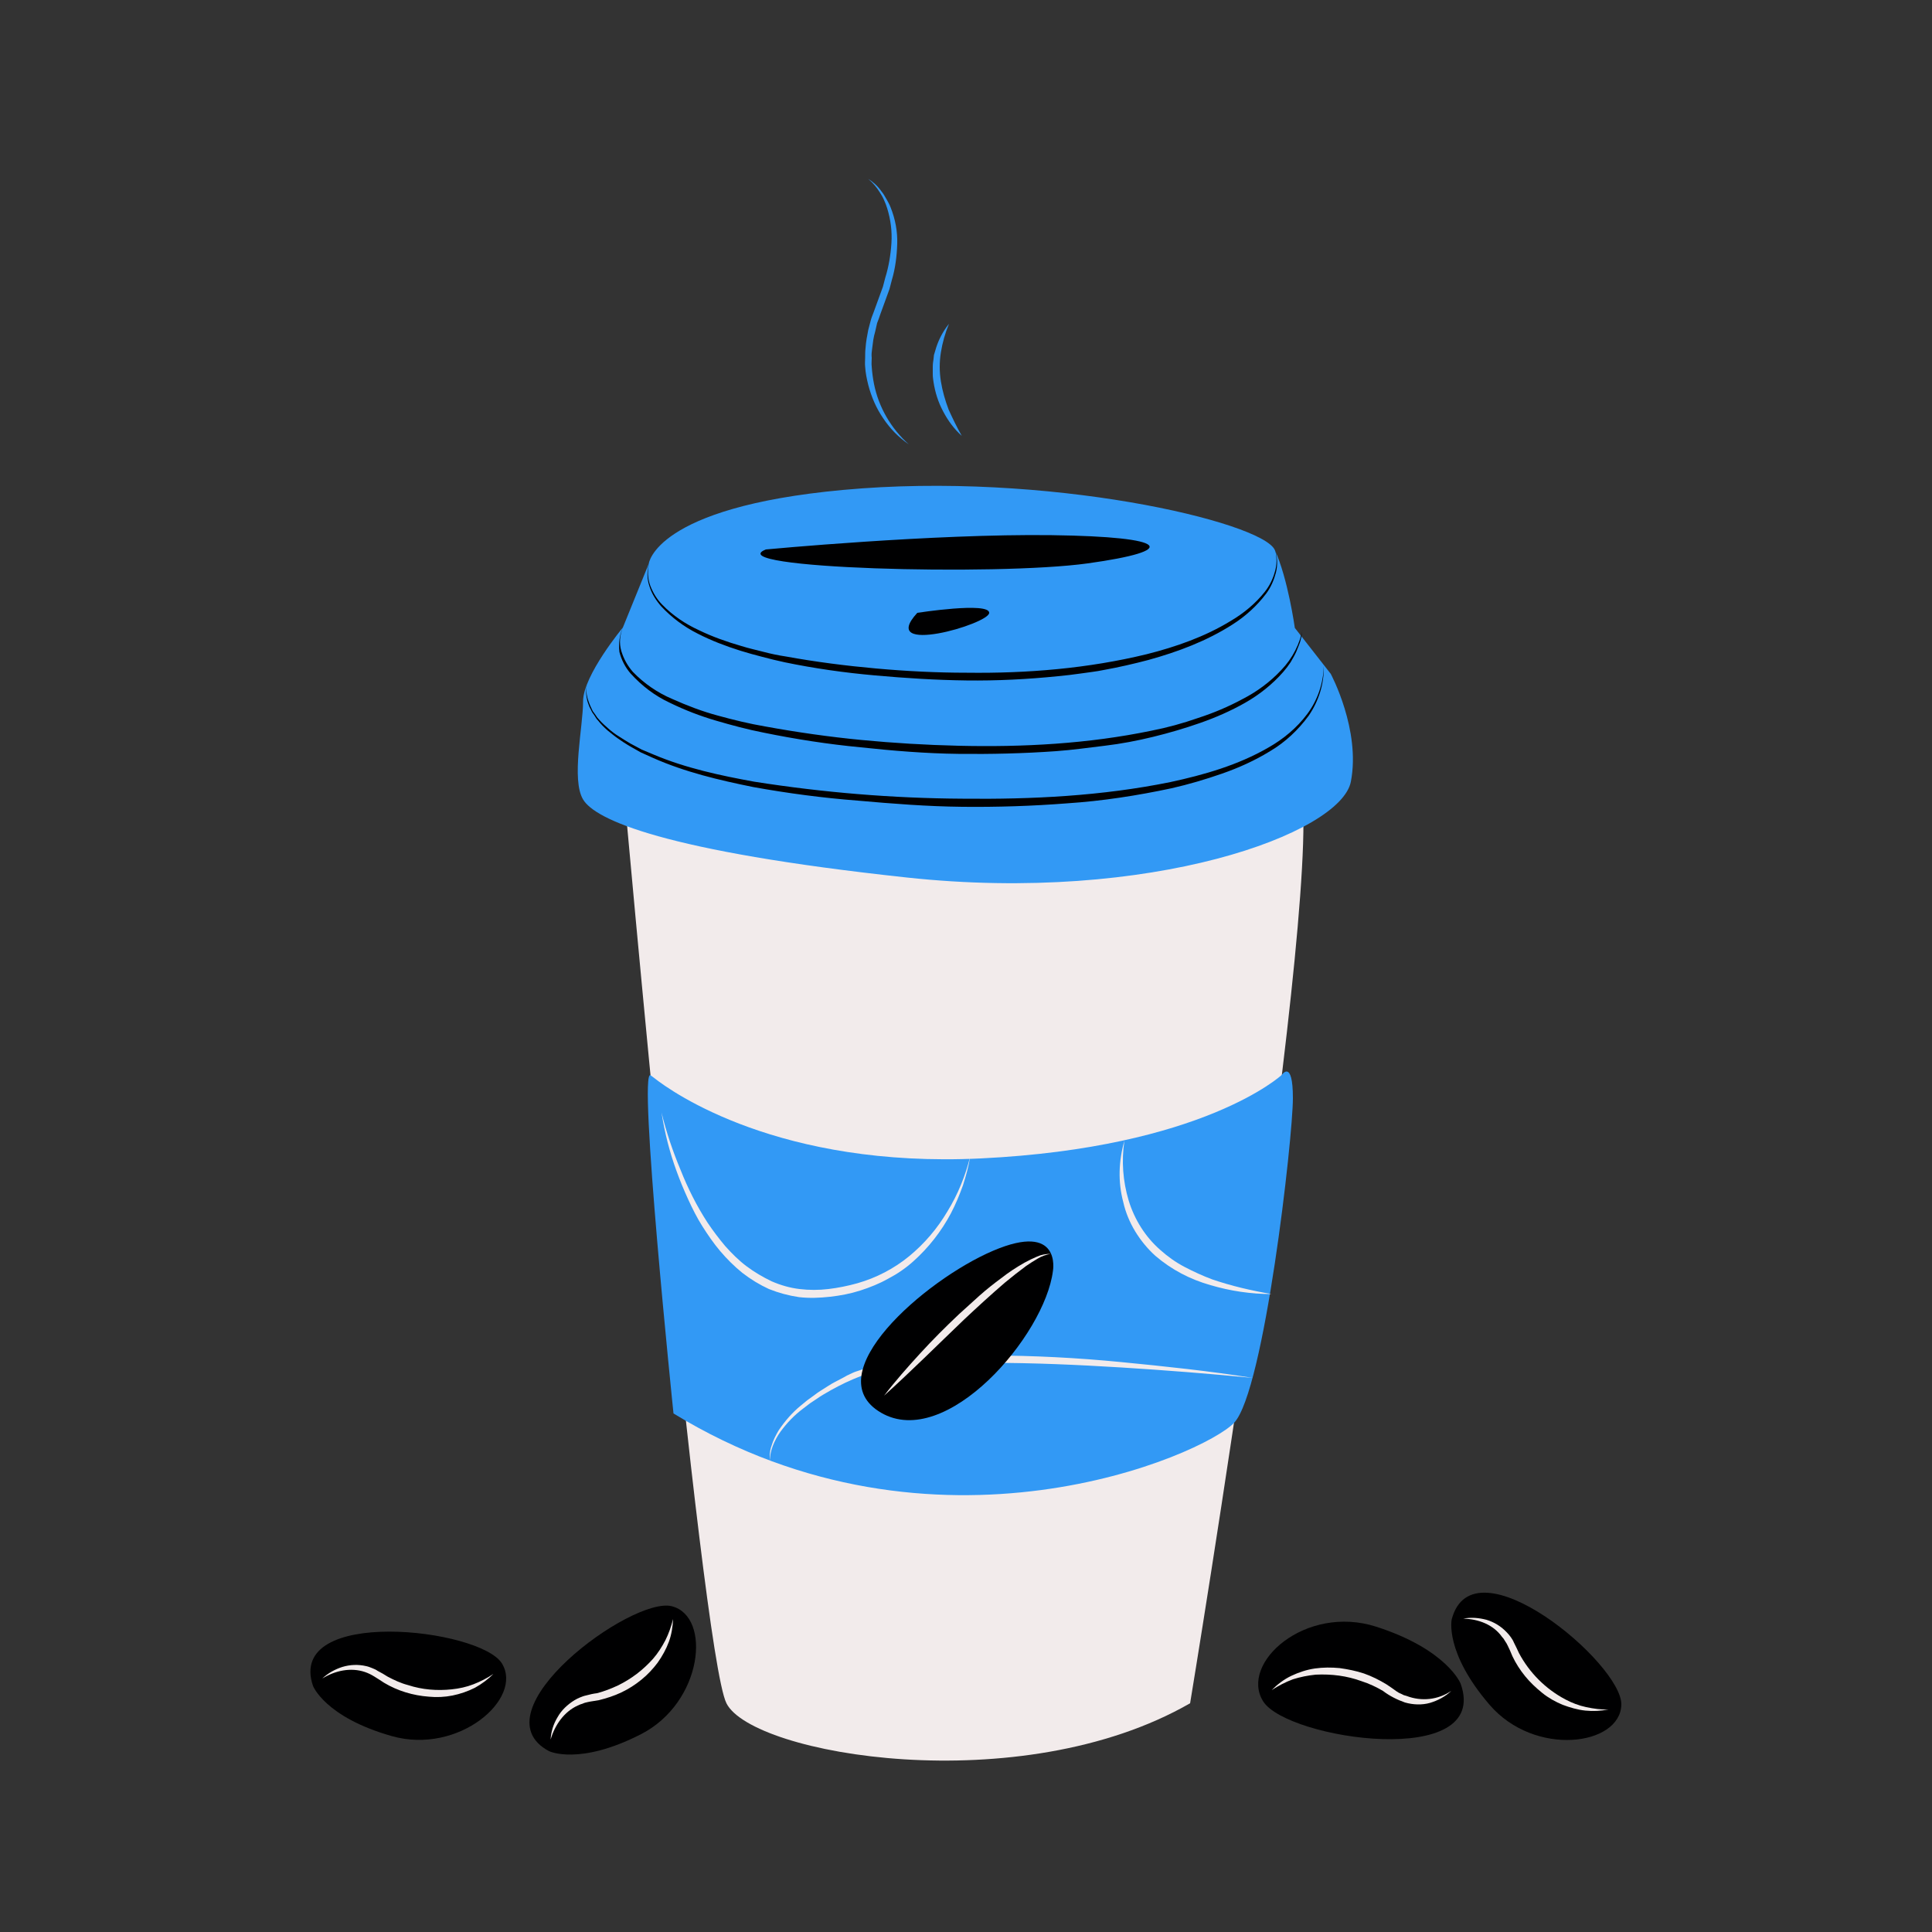 <svg transform="scale(1)" version="1.1" id="X75P52GJjK" xmlns="http://www.w3.org/2000/svg" xmlns:xlink="http://www.w3.org/1999/xlink" x="0px" y="0px" viewBox="0 0 500 500" xml:space="preserve" class="pbimage_pbimage__wrapper__image__0LEis false"><rect x="0" y="0" width="500" height="500" fill="#333333" stroke="none"/><title>Coffee</title><style type="text/css"> .st0{fill:#000001;} .st1{fill:#F2EBEB;} .st2{fill:#3299F5;}
 .st2{fill:#3299F5;}
 .st1{fill:#F2EBEB;}
 .st0{fill:#000001;}</style><g id="coffee"><path class="st0" d="M375.7,419.1c0,0-1.9,8.5,9.8,22.1s33.8,10.6,34.1,0S381.2,398.1,375.7,419.1z" fill="#000001"></path><path class="st1" d="M378.7,418.9c2-0.4,4.1-0.2,6,0.3c2,0.6,3.8,1.7,5.3,3.3c0.4,0.4,0.7,0.8,1,1.2c0.3,0.4,0.6,0.9,0.8,1.4
		c0.5,1,0.9,1.8,1.3,2.7c2.7,5.1,6.9,9.3,12,12c1.7,0.9,3.5,1.6,5.4,2c1.9,0.4,3.9,0.7,5.8,0.6c-2,0.4-4,0.5-6,0.3
		c-2-0.2-4-0.8-5.9-1.5c-1.9-0.8-3.7-1.8-5.3-3.1c-1.6-1.3-3.1-2.7-4.4-4.3c-1.3-1.6-2.4-3.3-3.3-5.2c-0.4-1-0.8-1.9-1.2-2.7
		c-0.2-0.4-0.4-0.8-0.7-1.2c-0.2-0.4-0.5-0.8-0.8-1.1C386.5,420.5,382.7,419,378.7,418.9z" fill="#F2EBEB"></path><path class="st0" d="M142.1,453.2c0,0,7.8,3.8,23.8-4.4s18.3-30.4,8-33.1S122.9,443,142.1,453.2z" fill="#000001"></path><path class="st1" d="M142.5,450.2c0.1-2,0.7-4,1.8-5.8c1-1.8,2.6-3.3,4.4-4.4c0.5-0.3,0.9-0.5,1.4-0.7c0.5-0.2,1-0.4,1.5-0.5
		c1.1-0.3,2-0.5,2.9-0.6c1.9-0.5,3.7-1.2,5.4-2c3.5-1.7,6.5-4,9.1-6.9c1.3-1.5,2.3-3.1,3.2-4.8c0.9-1.8,1.5-3.6,2-5.5
		c-0.1,2-0.4,4-1.1,5.9c-0.7,1.9-1.7,3.7-2.9,5.4c-1.2,1.6-2.6,3.1-4.2,4.4c-1.6,1.3-3.3,2.4-5.2,3.3c-1.9,0.9-3.8,1.5-5.8,2
		c-1,0.2-2.1,0.3-2.9,0.5c-0.5,0.1-0.9,0.2-1.3,0.4c-0.4,0.1-0.9,0.3-1.3,0.5C146,443,143.6,446.4,142.5,450.2z" fill="#F2EBEB"></path><path class="st0" d="M81,436.3c0,0,3.1,8.1,20.4,13s34.1-9.7,28.5-18.8S74,415.7,81,436.3z" fill="#000001"></path><path class="st1" d="M83.4,434.4c1.5-1.4,3.3-2.4,5.2-3c2-0.6,4.1-0.7,6.2-0.2c0.5,0.1,1,0.3,1.5,0.5c0.5,0.2,1,0.4,1.4,0.7
		c1,0.5,1.8,1,2.6,1.5c1.7,0.9,3.4,1.7,5.3,2.2c3.7,1.2,7.5,1.5,11.3,1.1c1.9-0.2,3.8-0.6,5.6-1.3c1.8-0.7,3.6-1.6,5.2-2.7
		c-1.4,1.4-3,2.6-4.8,3.6c-1.8,0.9-3.8,1.6-5.8,2c-2,0.4-4.1,0.5-6.1,0.3c-4.1-0.3-8.1-1.5-11.6-3.6c-0.9-0.6-1.7-1.1-2.5-1.6
		c-0.8-0.5-1.6-0.9-2.5-1.2C90.8,431.5,86.8,432.3,83.4,434.4z" fill="#F2EBEB"></path><path class="st0" d="M378,435.7c0,0-3.5-8.8-21.8-14.7s-35.5,9.4-29.3,19.3S386,458,378,435.7z" fill="#000001"></path><path class="st1" d="M375.6,437.6c-1.6,1.5-3.5,2.5-5.5,3.1c-2.1,0.6-4.4,0.5-6.5-0.1c-2-0.7-4-1.7-5.7-3c-1.7-1-3.6-1.9-5.5-2.5
		c-3.8-1.4-7.8-1.9-11.9-1.7c-2,0.2-4,0.6-5.9,1.2c-1.9,0.7-3.8,1.7-5.5,2.8c1.5-1.5,3.2-2.8,5.1-3.7c1.9-0.9,4-1.6,6.1-1.9
		c2.1-0.3,4.3-0.3,6.4-0.1c2.1,0.3,4.2,0.7,6.3,1.4c2,0.7,4,1.7,5.8,2.8c0.9,0.6,1.8,1.2,2.6,1.8c0.4,0.3,0.8,0.5,1.3,0.7l0.6,0.3
		l0.7,0.2C367.9,440.4,372.2,439.9,375.6,437.6z" fill="#F2EBEB"></path></g><g id="cup"><path class="st1" d="M161.2,201.6c0,0,20.1,225.8,26.8,239.2s76,25.3,120,0c0,0,35.8-216.8,28.3-239.2S161.2,201.6,161.2,201.6z"></path><path class="st2" d="M161.2,162.4c0,0-10.3,12.4-10.3,19.1s-3.1,20.2,0,25.4s20.7,13.4,83.8,20.2s112.3-11.4,114.9-24.8
		s-5.2-27.9-5.2-27.9l-9.3-11.9c0,0-1.8-12.9-5.2-20.2s-59.1-20.4-111.8-15.5c-48.7,4.5-50.2,19.1-50.2,19.1L161.2,162.4z"></path><path class="st2" d="M168.4,278.3c0,0,0.3,0.2,0.8,0.6c4.9,3.9,32.6,23.4,84.6,20.9c57.7-2.8,77.9-21.6,77.9-21.6s2.9-4.3,2.9,6
		s-7.4,75.7-15.2,84s-77.4,39-145.1-2.4C174.3,365.9,165,275.7,168.4,278.3z"></path><path class="st0" d="M151.9,177.1c-0.2,1.1-0.2,2.3,0.1,3.4c0.3,1.1,0.7,2.1,1.2,3.1c0.1,0.2,0.2,0.5,0.4,0.7l0.5,0.7
		c0.3,0.5,0.6,0.9,1,1.3c0.7,0.8,1.6,1.6,2.4,2.3c0.8,0.7,1.7,1.4,2.7,2c0.9,0.6,1.9,1.2,2.9,1.8l3,1.6l3.1,1.3
		c8.3,3.5,17.2,5.4,26,7c17.8,2.8,35.8,4.3,53.9,4.4c18,0.2,36.1-0.7,53.8-4.3c8.8-1.9,17.5-4.4,25.3-8.9c3.9-2.2,7.4-5.1,10.1-8.7
		c2.7-3.6,4.2-8,4.3-12.5c0.1,4.6-1.3,9.1-3.9,12.9c-2.7,3.7-6.1,6.9-10,9.2c-3.9,2.4-8.1,4.3-12.4,5.8c-4.3,1.5-8.7,2.8-13.1,3.8
		c-8.9,1.9-17.9,3.3-27,3.9c-9,0.7-18.1,1-27.2,0.9S231,208,222,207.2c-9.1-0.7-18.1-1.9-27-3.5c-8.9-1.8-17.8-3.9-26.1-7.6
		l-3.1-1.4l-3-1.7c-1-0.6-1.9-1.2-2.9-1.9c-0.9-0.6-1.8-1.4-2.7-2.1c-0.9-0.8-1.7-1.6-2.4-2.5c-0.4-0.4-0.7-0.9-1-1.4l-0.5-0.7
		c-0.1-0.2-0.3-0.5-0.4-0.8c-0.3-0.5-0.5-1-0.7-1.6c-0.2-0.5-0.3-1.1-0.4-1.6C151.6,179.3,151.7,178.2,151.9,177.1z"></path><path class="st0" d="M161.2,162.4c-0.8,1.9-1,4.1-0.4,6.1c0.6,2,1.6,3.8,3,5.4c2.9,3,6.4,5.4,10.2,7c3.8,1.7,7.7,3.2,11.8,4.3
		c4,1.1,8.1,2.1,12.2,2.8c8.2,1.5,16.6,2.7,24.9,3.5s16.7,1.3,25.1,1.5c16.8,0.4,33.6-0.5,50-3.9c4.1-0.8,8.1-1.9,12.1-3.3
		c4-1.3,7.8-2.9,11.5-4.9c3.7-1.9,7.1-4.4,10-7.5c2.9-3,4.9-6.9,5.6-11l-0.3,1.6c0,0.3-0.1,0.5-0.1,0.8l-0.2,0.8
		c-0.1,0.5-0.3,1-0.5,1.5l-0.6,1.5c-0.2,0.5-0.5,1-0.7,1.4c-0.3,0.5-0.5,0.9-0.8,1.4c-0.6,0.9-1.2,1.7-1.9,2.5
		c-2.8,3.2-6.2,5.9-9.9,8c-3.7,2.1-7.6,3.8-11.6,5.2c-4,1.4-8.1,2.6-12.2,3.6c-4.1,1-8.3,1.8-12.5,2.3s-8.4,1.1-12.6,1.4
		c-8.4,0.6-16.9,0.8-25.3,0.7s-16.9-0.8-25.3-1.7c-8.4-0.8-16.8-2.1-25.1-3.8c-4.1-0.8-8.2-1.9-12.3-3.1c-4.1-1.2-8-2.7-11.9-4.6
		c-3.9-1.8-7.3-4.4-10.2-7.6c-1.4-1.6-2.4-3.6-2.9-5.6C160.1,166.5,160.3,164.3,161.2,162.4z"></path><path class="st0" d="M168,145.8c-0.5,1.9-0.4,3.9,0.3,5.8c0.7,1.8,1.7,3.5,3.1,4.9c2.7,2.8,6,5,9.5,6.6c3.5,1.7,7.2,3,11,4.1
		c1.9,0.6,3.8,1,5.7,1.5s3.8,0.9,5.8,1.2c7.7,1.4,15.5,2.4,23.3,3.1s15.7,1.1,23.5,1.1c15.7,0.2,31.4-1.1,46.6-4.8
		c7.5-1.9,15-4.5,21.7-8.6c3.4-2,6.4-4.5,8.8-7.5c1.2-1.5,2.1-3.3,2.6-5.1c0.6-1.9,0.6-3.9,0.1-5.8c0.6,1.9,0.7,3.9,0.2,5.9
		c-0.5,1.9-1.3,3.8-2.5,5.4c-2.4,3.2-5.4,5.9-8.7,8c-6.7,4.3-14.2,7.1-21.8,9.2c-3.8,1-7.7,1.9-11.6,2.6c-1.9,0.4-3.9,0.6-5.9,0.9
		s-3.9,0.5-5.9,0.7c-7.9,0.8-15.8,1.2-23.7,1.1c-7.9-0.1-15.8-0.6-23.6-1.3c-7.9-0.7-15.7-1.8-23.4-3.4c-1.9-0.4-3.9-0.9-5.8-1.4
		s-3.8-1-5.7-1.6c-3.8-1.2-7.5-2.6-11-4.4c-3.6-1.8-6.8-4.2-9.5-7.1c-1.3-1.5-2.4-3.2-3-5.1C167.4,149.8,167.4,147.7,168,145.8z"></path><path class="st0" d="M198.2,142.2c0,0,43.3-4.1,74-3.7s33.1,4,9.3,7.3S186,147.1,198.2,142.2z"></path><path class="st0" d="M237.4,158.6c0,0,18.6-2.9,18.6,0S227,169.9,237.4,158.6z"></path><path class="st2" d="M235.2,115c-1.3-0.9-2.5-1.9-3.6-3c-0.6-0.6-1.1-1.2-1.6-1.8s-1-1.3-1.4-1.9c-1.8-2.6-3.1-5.6-3.9-8.7
		c-0.4-1.6-0.7-3.1-0.8-4.7c-0.1-0.8,0-1.6,0-2.4c0-0.8,0-1.6,0.1-2.4c0.1-1.6,0.4-3.2,0.7-4.7l0.6-2.3c0.2-0.8,0.5-1.5,0.8-2.3
		l0.8-2.2l0.8-2.2l0.8-2.2l0.6-2.3c0.9-2.9,1.4-5.9,1.6-9c0.2-3-0.2-6.1-1.1-9c-0.2-0.7-0.5-1.4-0.8-2.1c-0.3-0.7-0.7-1.4-1.1-2
		c-0.8-1.3-1.8-2.5-3-3.5c1.3,0.8,2.5,1.9,3.4,3.2c0.5,0.6,0.9,1.3,1.3,2c0.4,0.7,0.8,1.4,1.1,2.2c1.2,3,1.8,6.2,1.7,9.4
		c-0.1,3.2-0.5,6.4-1.4,9.4c-0.2,0.8-0.4,1.5-0.6,2.3l-0.8,2.2l-0.8,2.2l-0.8,2.2c-0.2,0.7-0.5,1.4-0.8,2.2l-0.5,2.2
		c-0.2,0.7-0.4,1.5-0.5,2.2l-0.3,2.3c-0.1,0.7-0.2,1.5-0.1,2.3c0,0.8-0.1,1.5,0,2.3c0.1,1.5,0.3,3,0.6,4.5
		C227.4,105.4,230.6,110.9,235.2,115z"></path><path class="st2" d="M248.9,112.8c-2-1.8-3.6-4-4.8-6.3c-1.3-2.4-2.1-5-2.5-7.6c-0.1-0.7-0.2-1.3-0.2-2v-2c0-0.7,0.1-1.4,0.2-2
		l0.1-1l0.3-1c0.7-2.6,1.9-5,3.6-7.1c-1,2.4-1.7,4.9-2.1,7.4c-0.4,2.5-0.4,5,0,7.5c0.4,2.5,1.1,4.9,2,7.3
		C246.5,108.2,247.6,110.5,248.9,112.8z"></path><path class="st1" d="M171.2,287.9c1.2,5,2.9,10,4.9,14.8c1.9,4.8,4.2,9.4,7,13.7c1.4,2.1,3,4.2,4.6,6.1c1.7,1.9,3.5,3.7,5.5,5.2
		c2,1.5,4.2,2.8,6.5,3.9c2.3,1,4.7,1.7,7.2,2c2.5,0.3,5,0.3,7.5,0c2.5-0.3,5-0.8,7.5-1.5c4.9-1.4,9.5-3.8,13.4-7
		c4-3.3,7.3-7.2,9.9-11.6c2.7-4.4,4.7-9.3,5.9-14.3c-0.4,2.6-1.1,5.1-1.9,7.6c-0.9,2.5-1.9,4.9-3.1,7.2c-2.5,4.7-5.8,8.9-9.7,12.4
		c-2,1.8-4.2,3.3-6.5,4.5c-2.3,1.3-4.8,2.3-7.3,3.1c-2.5,0.8-5.1,1.3-7.8,1.6c-2.7,0.3-5.3,0.4-8,0.1c-2.7-0.4-5.3-1.1-7.8-2.1
		c-2.4-1.1-4.7-2.5-6.9-4.2c-2.1-1.7-4-3.6-5.7-5.6c-1.7-2-3.2-4.2-4.6-6.4c-1.4-2.2-2.6-4.6-3.7-7c-1.1-2.4-2.1-4.8-3-7.3
		C173.3,298.2,172,293.1,171.2,287.9z"></path><path class="st1" d="M291,295.2c-0.8,5.2-0.4,10.5,1.1,15.5c1.5,4.9,4.3,9.4,8.2,12.8c1.9,1.7,4,3.2,6.3,4.4
		c2.3,1.2,4.7,2.3,7.1,3.2c5,1.7,10.1,2.9,15.4,3.8c-5.4,0-10.7-0.8-15.8-2.3c-5.3-1.5-10.1-4-14.3-7.6c-2-1.8-3.8-4-5.2-6.3
		c-1.4-2.3-2.5-4.9-3.1-7.6C289.3,305.9,289.5,300.4,291,295.2z"></path><path class="st1" d="M324.2,356.6c-11.3-1.1-22.7-2-34-2.7c-11.3-0.7-22.7-1.2-34-1.2c-5.7,0-11.3,0.2-17,0.6
		c-5.6,0.3-11.2,1.3-16.6,2.9c-2.6,1-5.1,2.2-7.6,3.6c-1.2,0.7-2.5,1.4-3.6,2.2l-1.8,1.2l-1.7,1.3c-2.3,1.7-4.2,3.7-5.9,6
		c-0.8,1.1-1.5,2.4-2,3.7c-0.5,1.3-0.8,2.7-0.7,4.1c-0.2-1.4-0.1-2.9,0.4-4.2c0.4-1.4,1.1-2.7,1.8-3.9c1.6-2.4,3.5-4.6,5.7-6.4
		l1.7-1.4l1.8-1.3c1.1-0.9,2.4-1.6,3.6-2.4s2.5-1.4,3.8-2.1l0.9-0.5c0.3-0.2,0.7-0.3,1-0.5c0.6-0.3,1.3-0.6,2-0.8
		c5.5-2,11.2-2.7,16.9-3.3s11.4-0.7,17.1-0.7c11.4,0,22.8,0.6,34.1,1.7S312.9,354.8,324.2,356.6z"></path><path class="st0" d="M272.5,328.9c0,0,2.3-12.8-15.5-5.2s-45.8,32.1-29,41.9S270.4,345.7,272.5,328.9z"></path><path class="st1" d="M228.8,361.2c2.9-3.8,6.1-7.4,9.3-10.9s6.6-6.9,10.1-10.2c1.8-1.6,3.5-3.2,5.3-4.8s3.7-3.1,5.6-4.5
		c1.9-1.5,3.9-2.8,6-4c1.1-0.6,2.1-1.1,3.3-1.6c1.1-0.5,2.3-0.7,3.5-0.7c-1.2,0.2-2.3,0.6-3.3,1.2c-1,0.6-2,1.2-3,1.9
		c-1.9,1.4-3.8,2.9-5.6,4.4c-3.6,3.1-7.1,6.3-10.6,9.6C242.6,348.1,235.9,354.8,228.8,361.2z"></path></g></svg>